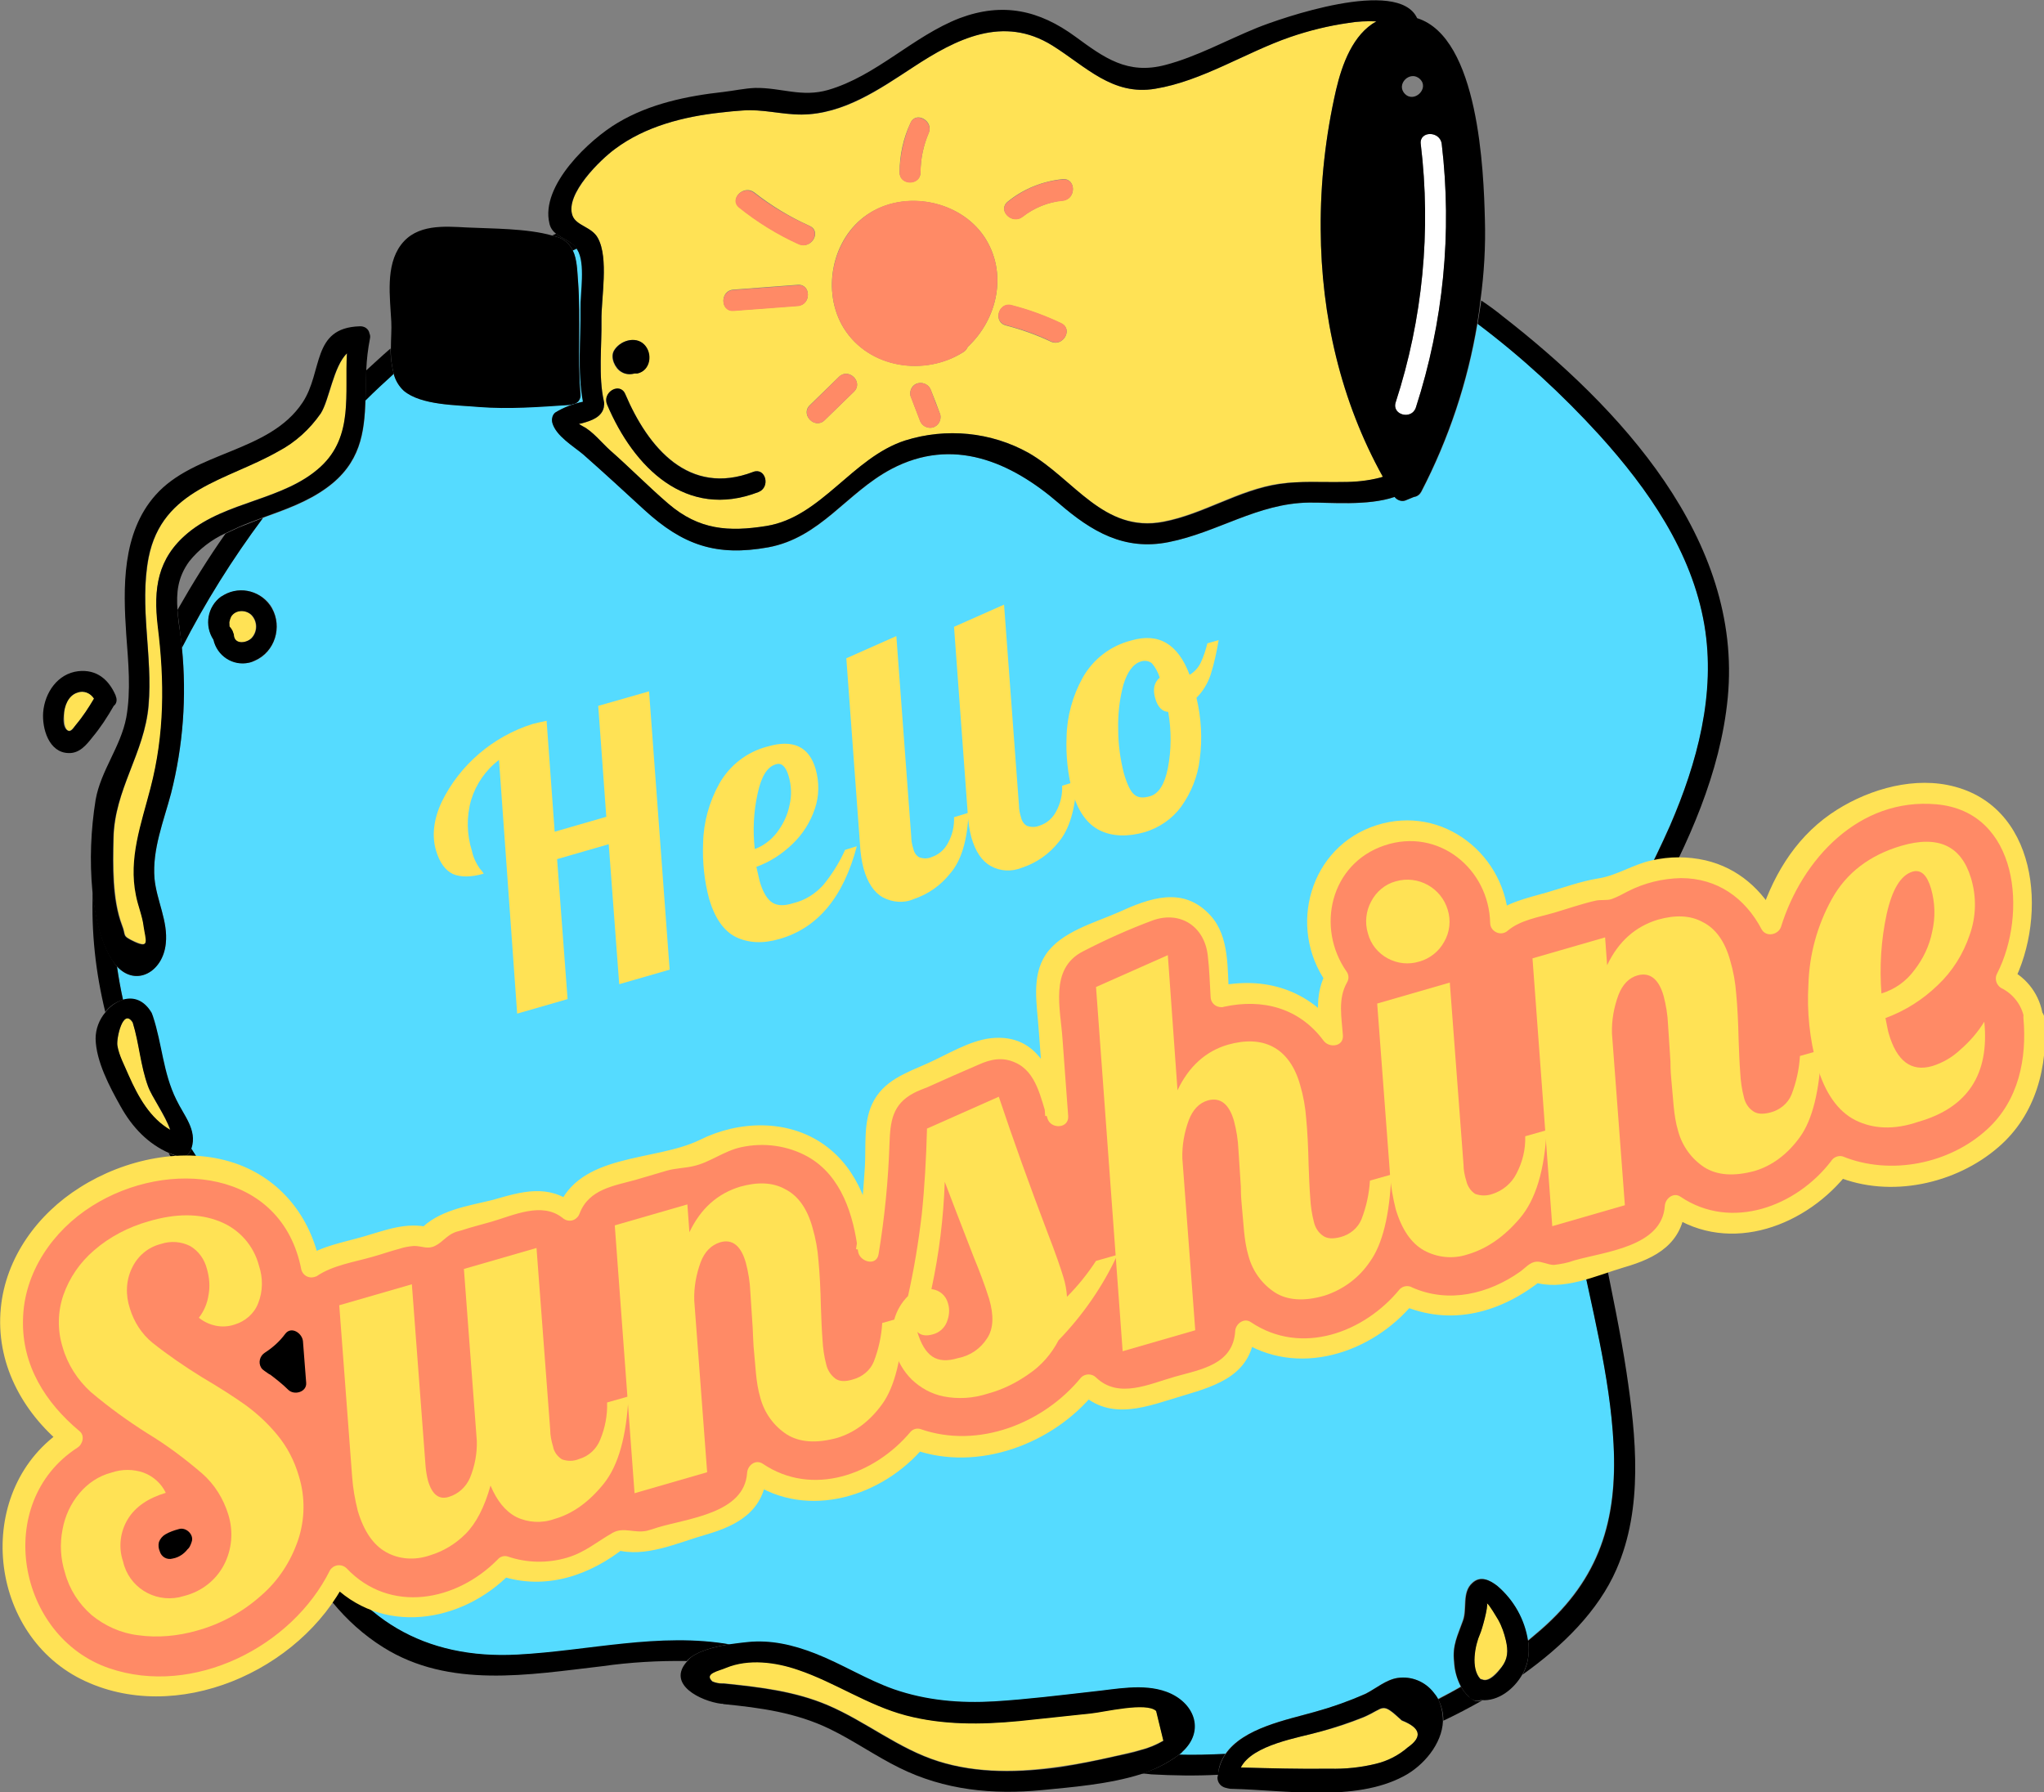 <?xml version="1.0" encoding="utf-8"?>
<!-- Generator: Adobe Illustrator 23.0.1, SVG Export Plug-In . SVG Version: 6.00 Build 0)  -->
<svg version="1.1" id="Camada_1" xmlns="http://www.w3.org/2000/svg" xmlns:xlink="http://www.w3.org/1999/xlink" x="0px" y="0px"
	 viewBox="0 0 506.7 444.3" style="enable-background:new 0 0 506.7 444.3;" xml:space="preserve">
<rect x="0" y="0" width="506.7" height="444.3" fill="#808080" stroke="none"/>
<style type="text/css">
	.st0{fill:#FFFFFF;}
	.st1{fill:#55DBFF;}
	.st2{fill:#FFE255;}
	.st3{fill:none;}
	.st4{fill:#FF8A66;}
</style>
<title>Ativo 8</title>
<g>
	<g id="object">
		<path d="M181.1,407.6c-17.6-3.2-35.3,1.5-52.9,2.5c-22.8,1.2-39.8-8.7-50-29.4C67.8,359.3,66.5,335,60,312.4
			c-2.7-9.9-6.9-19.2-12.5-27.8c0,0.1,0,0.2-0.1,0.3c-0.4,1.4-1.8,2.2-3.2,1.9c-0.8-0.3-1.6-0.6-2.4-0.9c5.8,9.2,10.4,18.2,13.4,29
			c3.3,12,5.4,24.3,8.1,36.4c4.7,21.2,12.2,44.9,31.7,57.1c16.4,10.3,36.1,6.8,54.2,4.7c7-1,14.1-1.4,21.1-1.3
			c0.1-0.1,0.1-0.2,0.2-0.3C172.8,409.3,177.3,408.2,181.1,407.6z"/>
		<path class="st0" d="M357.4,35.7c-0.4-3.3-5.6-3.3-5.2,0c2.6,21.5,0.5,43.4-6.2,64c-1,3.2,4,4.5,5,1.3
			C357.9,79.9,360,57.6,357.4,35.7z"/>
		<path d="M364.9,421.2L364.9,421.2c-0.3-0.2-0.6-0.4-0.8-0.6c-0.8-0.7-1.4-1.5-1.9-2.4c-1.9,1.1-3.8,2.1-5.7,3.1
			c0.9,1.6,1.3,3.5,1.3,5.3c3.2-1.5,6.4-3.2,9.6-5h-0.3C366.3,421.9,365.5,421.8,364.9,421.2z"/>
		<path class="st1" d="M143.3,69.8c0.7,9.3-0.2,18.6,0.6,27.9c0.2,1.2-0.6,2.3-1.8,2.4c0,0,0,0-0.1,0c-0.2,0.1-0.5,0.1-0.7,0.2
			c-7.6,0.5-15.1,1.1-22.7,0.5c-5.4-0.4-14.2-0.3-18.5-4c-1.2-1.1-2.1-2.6-2.5-4.2c-2.4,2.2-4.8,4.3-7,6.6
			c-0.2,8.2-1.2,15.7-9.6,21.8c-4.8,3.5-10.3,5.4-15.8,7.4c-7.6,10.1-14.3,20.9-20.1,32.2c1.2,12.1,0.3,24.3-2.7,36.1
			c-1.8,6.9-4.7,13.9-4.1,21.1c0.5,5.4,3.4,10.6,2.8,16.1c-0.7,7.1-7.4,10.8-12.1,5.7c0.4,2.8,0.9,5.5,1.5,8.3
			c2.5-0.7,5.2,0.1,7,3.3c0.1,0.2,0.2,0.5,0.3,0.8c2.3,6.9,2.5,14,5.8,20.7c2,3.9,5.3,7.4,3.8,12c5.6,8.5,9.8,17.9,12.5,27.8
			c6.5,22.6,7.8,47,18.3,68.3c10.1,20.7,27.2,30.6,50,29.4c17.6-0.9,35.3-5.6,52.9-2.5c1.5-0.2,3-0.4,4.1-0.5
			c5.9-0.6,11.3,0.7,16.7,2.8c6.7,2.6,12.8,6.5,19.6,8.9c8.1,2.8,16.4,3.5,24.9,3c8.1-0.5,16.1-1.5,24.1-2.4c6-0.6,12.7-2.1,18.5,0
			c6.9,2.5,9.8,9.6,4,14.9c-0.3,0.2-0.5,0.5-0.8,0.7c3.8,0.1,7.7,0,11.5-0.2c4.4-6.5,15.3-8.5,22.2-10.5c4.3-1.1,8.5-2.6,12.6-4.5
			c2.5-1.2,5-3.5,7.9-3.9c3.4-0.5,6.8,0.9,8.9,3.6c0.4,0.5,0.8,1,1.1,1.6c1.9-1,3.9-2,5.7-3.1c-1-1.9-1.6-4-1.7-6.2
			c-0.4-4.1,0.9-6.5,2.2-10.2c1-2.9-0.3-6.9,2.3-9.3c2-1.9,4.3-0.7,6.2,0.7c4.1,3.5,6.7,8.3,7.6,13.6c1.1-0.9,2.2-1.8,3.3-2.8
			c14.4-12.6,18.9-27,18-45.9c-1.7-33.8-18.5-69.1-11.2-103c1.8-8.3,6.2-14.9,10.5-22.2c5.5-9.1,10.4-18.5,14.7-28.2
			c6.8-15.6,11.5-32.8,8.5-49.8c-3.1-18.1-13.9-33.7-26-47c-9.2-10.1-19.3-19.4-30.2-27.6c-2.4,14.5-7.1,28.6-13.9,41.7
			c-0.3,0.7-1,1.2-1.8,1.3l-2.2,0.9c-1,0.3-2-0.1-2.6-0.9c-6.7,2.3-16.2,1.4-21.3,1.4c-12.7,0.2-22.6,7.4-34.7,9.8
			c-11,2.2-19.1-2.6-27.2-9.6c-11.9-10.3-26.3-16.6-41.6-8.5c-11.1,5.9-17.5,17-30.5,19.4c-12.8,2.3-21.1-0.5-30.7-9.3
			c-5-4.6-10-9.2-15.1-13.7c-2.4-2.2-6.8-4.7-7.7-7.9c-0.2-0.9,0-1.8,0.7-2.5c2.1-1.3,4.5-2.2,6.9-2.7c-1.3-7.3-0.5-15.7-0.6-23
			c0-3.9,1.3-11.4-0.8-14.7c-0.1-0.1-0.1-0.2-0.2-0.3l-1,0.5C143,64.3,143.1,67.3,143.3,69.8z M63.3,163.8c-3.8,1.7-8.1-0.1-9.8-3.8
			c-0.2-0.5-0.4-0.9-0.5-1.4c-2.4-3.5-1.5-8.2,1.9-10.7c4-2.7,9.4-1.7,12.2,2.2c0.1,0.2,0.3,0.4,0.4,0.7
			C70,155.4,68.2,161.6,63.3,163.8L63.3,163.8z"/>
		<path class="st2" d="M332.8,119.5c3.2,0.1,6.3-0.3,9.4-1.1l0.6-0.2c-10.4-18.7-15.3-39.8-15.4-61.3c-0.1-11.6,1.2-23.3,3.8-34.6
			c1.5-6.4,4.2-13.8,10-17c-2.3-0.1-4.7,0-7,0.4c-4.9,0.7-9.7,1.8-14.4,3.5C308.8,13,298,20.1,286.4,22
			c-10.6,1.8-17.2-5.5-25.5-10.7c-12.2-7.6-23.8-1.7-34.6,5.4c-8.3,5.5-17.2,11.7-27.6,11.7c-5.1,0-9.6-1.4-14.7-1
			c-1.8,0.1-3.6,0.3-5.3,0.5c-9.2,1-18.6,3.4-26.2,9c-3.5,2.6-12.4,11.2-10.6,16.5c0.9,2.6,4.8,2.8,6.3,5.6c2.7,5,0.8,15,0.9,20.5
			c0.1,6.3-0.8,13.8,0.6,20c0.1,0.4,0.1,0.8,0,1.2c0,0,0,0.1,0,0.2c-0.4,2.5-3.1,3.4-5.3,4c-0.3,0.1-0.6,0.1-0.9,0.2
			c0.3,0.2,0.6,0.3,1,0.6c2.4,1.2,4.7,4.1,6.7,5.9c4.9,4.3,9.6,9.1,14.5,13.3c7.6,6.5,15,7,24.3,5.5c13.6-2.2,21.3-16.9,34.4-21.2
			c10.2-3.2,21.2-2.1,30.5,3c11.3,6.5,18.6,19.9,33.4,17.1c10-1.9,18.6-7.9,28.8-9.4C322.4,119.2,327.6,119.6,332.8,119.5z
			 M263.5,49.7c-3.7,0.4-7.1,1.8-10,4c-2.6,2.1-6.3-1.6-3.7-3.7c3.9-3.2,8.7-5.1,13.7-5.6C266.8,44.2,266.8,49.4,263.5,49.7z
			 M225.7,30.5c1.3-3.1,5.9-0.5,4.5,2.5c-1.3,3.1-2,6.4-2,9.7c0,3.3-5.2,3.3-5.2,0C223,38.5,223.9,34.3,225.7,30.5z M197.8,75.8
			l-16,1.2c-3.3,0.2-3.3-5,0-5.2l16-1.2C201.1,70.4,201.1,75.6,197.8,75.8z M183.3,51.4c-2.6-2.1,1.1-5.7,3.7-3.7
			c4.2,3.3,8.8,6.1,13.7,8.3c3.1,1.4,0.4,5.9-2.6,4.5C192.8,58.1,187.8,55.1,183.3,51.4z M152.1,87c1.4-2.5,5.3-3.8,7.5-1.6
			s1.6,6.5-1.7,7.2c-0.2,0-0.5,0-0.7,0c-1.1,0.3-2.3,0.2-3.3-0.4C152.4,91.3,151.2,88.7,152.1,87z M188,122
			c-18,6.9-30.9-6.2-37.5-21.7c-1.3-3,3.2-5.6,4.5-2.6c5.7,13.3,15.8,25.3,31.7,19.3C189.8,115.8,191.1,120.8,188,122z M200.7,100.5
			l7.3-7.1c2.4-2.3,6.1,1.3,3.7,3.7l-7.3,7.1C202,106.5,198.4,102.8,200.7,100.5L200.7,100.5z M209.2,81.4c-5.6-9-3.1-22.2,5.8-28.2
			c9.1-6.2,22.9-3.6,29,5.5c5.9,8.9,3.3,20.4-4.1,27.3c-0.2,0.5-0.6,1-1.1,1.3C229.3,93.3,215.5,91.4,209.2,81.4L209.2,81.4z
			 M231.2,106c-1.4,0.3-2.8-0.5-3.2-1.9l-2.3-6c-0.3-1.4,0.5-2.8,1.9-3.1c1.4-0.3,2.8,0.5,3.2,1.8c0.8,2,1.6,4,2.3,6
			C233.4,104.2,232.6,105.6,231.2,106z M260.5,84.7c-3.6-1.7-7.3-3-11.1-4c-3.3-0.8-1.9-5.8,1.3-5c4.3,1.1,8.4,2.6,12.4,4.5
			C266.1,81.6,263.5,86.1,260.5,84.7L260.5,84.7z"/>
		<path class="st0" d="M142.7,104.4L142.7,104.4z"/>
		<path class="st2" d="M36.9,174.8c-1,11.8-8.5,20.9-8.7,33c-0.1,6.7-0.3,15.2,2.1,21.5c1.1,2.7-0.2,2.6,3.1,4.1
			c3.9,1.8,2.8-0.4,2.3-3.8c-0.4-2.6-1.4-5.1-1.9-7.7c-1.8-9.3,1.3-17.7,3.6-26.6c3.5-13.4,3.5-26.5,1.8-40.1
			c-1.2-9.3-0.2-16.8,7.4-23.1c9.6-8,23.9-8.1,33-16.5c8.2-7.6,5.8-18.1,6.5-28.1c-3.4,3.3-4.4,11.6-6.5,14.9
			c-2.7,3.9-6.3,7.2-10.5,9.4c-12.8,7.4-28.8,9.2-32.2,26.4C34.5,150.4,37.9,162.6,36.9,174.8z"/>
		<path class="st2" d="M29.1,259.3c0.4,2.5,1.8,5,2.8,7.4c2.4,5.4,5.3,10.6,10.3,13.5c-1.2-3.6-4.5-8.2-5.5-10.8
			c-1.8-5.2-2.1-10.6-3.8-15.9C30.5,249.7,28.8,257.5,29.1,259.3z"/>
		<path class="st2" d="M62.3,158.2c1.5-1.6,1.5-4.1,0-5.7c-1.4-1.4-4-1.4-5.1,0.4c-0.2,0.4-0.4,0.8-0.4,1.2c0,0.1,0.1,0.8,0,1.1
			l0,0.1l0.4,0.5c0.2,0.3,0.4,0.6,0.5,1c0.1,0.3,0.2,0.5,0.2,0.8C58.3,159.9,61.2,159.4,62.3,158.2z"/>
		<path class="st2" d="M18.9,179.6c1.6-2,3.1-4.2,4.4-6.4c-0.8-1.4-2.5-2-4-1.5c-2.4,0.7-3.4,3.4-3.4,5.7c0,0.9,0,2.9,0.8,3.6
			C17.5,181.6,18.2,180.4,18.9,179.6z"/>
		<path class="st2" d="M276.2,435.4c2.2-0.5,4.4-1,6.6-1.6c2-0.5,3.8-1.3,5.6-2.3c-0.6-2.5-1.2-4.9-1.8-7.4
			c-2.4-2.3-13,0.3-16.1,0.6c-6,0.6-11.9,1.3-17.9,1.9c-9.4,0.9-18.8,1.1-28-1.4c-9.5-2.5-17.5-8.2-26.8-11.3
			c-5.5-1.9-12.3-2.8-17.8-0.5c-1.8,0.8-5.6,1.4-3.4,3.4c0.7,0.4,1.5,0.5,2.4,0.5c0.1,0,0.3,0,0.4,0c8.8,0.9,17.6,1.9,25.8,5.4
			c9.4,4,17.6,10.8,27.4,13.9s20.3,2.8,30.4,1.3C267.4,437.3,271.8,436.4,276.2,435.4z"/>
		<path class="st2" d="M347.5,426.6c-5.2-4.8-4.1-3.1-9.5-0.8c-3.5,1.4-7,2.6-10.7,3.5c-5.2,1.5-16.8,3.2-19.7,8.9
			c7.3,0.2,14.7,0.4,22,0.3c3.8,0.1,7.7-0.3,11.4-1.2c2.9-0.7,5.7-2.1,8-4.1C352.7,430.6,352.2,428.4,347.5,426.6z"/>
		<path class="st2" d="M366.9,405c-1.3,2.8-2.5,8.6,0.1,11.2c0.1,0,0.3,0.1,0.4,0.1c1.7,0.8,3.8-1.8,4.8-3c1.7-2.1,1.7-4.1,1.1-6.7
			c-0.4-1.8-1-3.5-1.9-5.1c-0.3-0.6-2.2-3.8-2.8-4.1C369,398.1,367.4,404,366.9,405z"/>
		<path class="st3" d="M46.9,139.3c-2.9,3.9-3.3,7.8-2.9,12c3.7-6.5,7.6-12.8,11.9-18.9C52.4,134,49.3,136.4,46.9,139.3z"/>
		<path d="M142,62.1l1-0.5c-1.3-1.8-3.5-2.3-5.1-3.7c-0.3,0.2-0.7,0.3-1,0.5c0.6,0.2,1.2,0.3,1.7,0.5
			C140.1,59.5,141.3,60.6,142,62.1z"/>
		<path d="M30.5,247.9c-0.6-2.7-1.1-5.5-1.5-8.3c-0.4-0.5-0.8-0.9-1.1-1.5c-2.8-4.3-4.3-10.6-4.9-17.1c-0.4,10.1,0.7,20.1,3.1,29.9
			C27.1,249.5,28.7,248.4,30.5,247.9z"/>
		<path d="M366.3,80.3c10.9,8.2,21,17.5,30.2,27.6c12.1,13.4,22.9,28.9,26,47c2.9,17.1-1.8,34.3-8.5,49.8
			c-4.3,9.7-9.2,19.1-14.7,28.2c-4.3,7.3-8.7,13.9-10.5,22.2c-7.4,33.9,9.5,69.2,11.2,103c1,18.9-3.5,33.3-17.9,45.9
			c-1.1,0.9-2.2,1.9-3.3,2.8c0.3,1.9,0.2,3.9-0.3,5.8c-0.3,0.9-0.6,1.8-1.1,2.6c10-7.1,18.8-15.8,23.3-26.1
			c6.7-15.3,4.9-32.9,2.5-48.9c-3-19.9-8.5-39.5-10.2-59.6c-0.8-8.7-0.9-17.8,1.4-26.3c2.8-10.5,10.1-19.5,15.2-28.9
			c8.9-16.2,16.9-33.8,18.7-52.4c3.8-39.4-27-72.2-55.8-94.6c-1.7-1.4-3.5-2.7-5.3-3.9C366.9,76.4,366.6,78.3,366.3,80.3z"/>
		<path d="M59.1,130.8c-1.1,0.5-2.1,1-3.2,1.5c-4.3,6.1-8.2,12.4-11.9,18.9c0.1,1.6,0.4,3.4,0.6,5.2c0.2,1.4,0.3,2.8,0.5,4.2
			c5.8-11.3,12.5-22,20.1-32.2C63.1,129.2,61.1,130,59.1,130.8z"/>
		<path d="M303.8,434.8c-3.8,0.2-7.7,0.3-11.5,0.2c-2.8,2.1-5.9,3.7-9.3,4.7c0.8,0,1.6,0.1,2.4,0.2c5.5,0.3,11,0.4,16.6,0.1
			C302,438.2,302.7,436.4,303.8,434.8z"/>
		<path d="M90.6,99.3c2.3-2.3,4.7-4.5,7-6.6c-0.5-2.1-0.8-4.2-0.8-6.3c-2.1,1.8-4.1,3.7-6.1,5.5C90.7,94.4,90.6,96.9,90.6,99.3z"/>
		<path d="M97.6,92.7c0.4,1.6,1.3,3.1,2.5,4.2c4.3,3.6,13.1,3.5,18.5,4c7.6,0.6,15.1,0,22.7-0.5c0.2,0,0.5-0.1,0.7-0.2
			c1.2-0.1,2-1.2,1.9-2.4c0,0,0,0,0-0.1c-0.8-9.3,0.1-18.6-0.6-27.9c-0.2-2.5-0.2-5.5-1.3-7.7c-0.7-1.5-1.9-2.6-3.4-3.2
			c-0.5-0.2-1.1-0.3-1.7-0.5c-6.3-1.8-15-1.7-21.1-2c-5.7-0.3-12.5-0.9-16.4,4.3s-2.7,13-2.4,19.1c0.1,1.8-0.1,4.2-0.1,6.6
			C96.8,88.5,97.1,90.6,97.6,92.7z"/>
		<path class="st4" d="M239.9,86c7.4-6.9,10-18.4,4.1-27.3c-6.1-9.1-19.9-11.8-29-5.5c-8.8,6.1-11.4,19.2-5.8,28.2
			c6.2,10,20.1,12,29.6,5.9C239.3,87,239.7,86.5,239.9,86z"/>
		<path class="st4" d="M233.1,102.8c-0.8-2-1.6-4-2.3-6c-0.4-1.3-1.8-2.1-3.2-1.8c-1.4,0.4-2.2,1.8-1.9,3.2l2.3,6
			c0.4,1.3,1.8,2.1,3.2,1.8C232.6,105.6,233.4,104.2,233.1,102.8z"/>
		<path class="st4" d="M204.4,104.2l7.3-7.1c2.4-2.3-1.3-6-3.7-3.7l-7.2,7.1C198.4,102.8,202,106.5,204.4,104.2z"/>
		<path class="st4" d="M197.8,70.7l-16,1.2c-3.3,0.2-3.3,5.4,0,5.2l16-1.2C201.1,75.6,201.1,70.4,197.8,70.7z"/>
		<path class="st4" d="M200.6,56c-4.9-2.2-9.5-4.9-13.7-8.2c-2.6-2-6.3,1.6-3.7,3.7c4.5,3.6,9.5,6.7,14.8,9.1
			C201.1,61.9,203.7,57.4,200.6,56z"/>
		<path class="st4" d="M228.2,42.8c0-3.4,0.7-6.7,2-9.7c1.3-3-3.2-5.6-4.5-2.6c-1.7,3.9-2.6,8.1-2.7,12.3
			C223,46.1,228.2,46.1,228.2,42.8z"/>
		<path class="st4" d="M263.5,44.5c-5,0.4-9.8,2.4-13.7,5.6c-2.6,2.1,1.1,5.7,3.7,3.7c2.9-2.3,6.3-3.7,10-4
			C266.8,49.4,266.8,44.2,263.5,44.5z"/>
		<path class="st4" d="M263.1,80.1c-4-1.9-8.1-3.4-12.4-4.5c-3.2-0.8-4.6,4.2-1.3,5c3.8,1,7.6,2.3,11.1,4
			C263.5,86.1,266.1,81.6,263.1,80.1z"/>
		<path d="M186.7,117c-15.9,6.1-26-5.9-31.7-19.3c-1.3-3.1-5.8-0.5-4.5,2.6c6.6,15.6,19.6,28.6,37.5,21.7
			C191.1,120.8,189.8,115.8,186.7,117z"/>
		<path d="M157.3,92.6c0.2,0,0.5,0,0.7,0c3.3-0.7,3.9-5,1.7-7.2s-6.1-0.9-7.5,1.6c-0.9,1.7,0.3,4.3,1.9,5.2
			C155,92.8,156.2,92.9,157.3,92.6z"/>
		<path d="M368.1,54.4c-0.3-11.9-1.5-45.1-16.8-49.9c-4.7-10.2-34,0.1-39.7,2.4c-7.4,3-15,7.2-22.7,9.2c-9.4,2.5-15.2-1.8-22.3-7
			c-9-6.6-18-8.6-28.7-4.6c-11.6,4.5-20.6,14.3-32.6,17.8c-6.6,1.9-11.6-0.6-18.1-0.5c-2.6,0.1-5.3,0.7-7.9,1
			c-9,1-18.2,2.9-26.1,7.6c-7,4.1-19.3,15.6-17,25c0.2,1,0.8,1.9,1.6,2.5c1.6,1.3,3.8,1.9,5.1,3.7c0.1,0.1,0.1,0.2,0.2,0.3
			c2.1,3.4,0.7,10.8,0.8,14.7c0.1,7.3-0.8,15.6,0.6,23c-2.4,0.5-4.8,1.4-6.9,2.7c-0.7,0.6-0.9,1.6-0.7,2.5c0.9,3.3,5.2,5.8,7.7,7.9
			c5.1,4.5,10.1,9.1,15.1,13.7c9.6,8.8,17.9,11.6,30.7,9.3c13-2.4,19.4-13.5,30.5-19.4c15.3-8.1,29.7-1.8,41.6,8.5
			c8.1,7,16.2,11.8,27.2,9.6c12.1-2.4,22-9.6,34.7-9.8c5.1-0.1,14.6,0.9,21.3-1.4c0.6,0.8,1.7,1.2,2.6,0.9l2.2-0.9
			c0.8-0.1,1.4-0.6,1.8-1.3c6.8-13.1,11.5-27.2,13.9-41.7c0.3-1.9,0.6-3.9,0.8-5.8C367.9,67.8,368.3,61.1,368.1,54.4z M288.4,129.4
			c-14.8,2.8-22.1-10.6-33.4-17.1c-9.3-5.2-20.4-6.3-30.6-3.1c-13.1,4.2-20.8,19-34.4,21.2c-9.4,1.5-16.7,1-24.3-5.5
			c-5-4.3-9.6-9-14.5-13.3c-2-1.8-4.3-4.7-6.7-5.9c-0.4-0.2-0.7-0.4-1-0.6c0.3-0.1,0.7-0.1,0.9-0.2c2.2-0.6,4.8-1.5,5.3-4
			c0,0,0-0.1,0-0.2c0.1-0.4,0.1-0.8,0-1.2c-1.4-6.2-0.5-13.7-0.6-20c-0.1-5.4,1.9-15.5-0.9-20.5c-1.5-2.8-5.4-3-6.3-5.6
			c-1.9-5.3,7-13.9,10.6-16.5c7.5-5.6,17-8,26.2-9c1.8-0.2,3.6-0.4,5.3-0.5c5.1-0.4,9.6,1,14.7,1c10.4-0.1,19.3-6.3,27.6-11.7
			c10.8-7.1,22.4-13,34.6-5.4c8.3,5.2,14.9,12.5,25.5,10.7c11.6-1.9,22.4-9,33.4-12.8c4.7-1.6,9.5-2.8,14.4-3.5
			c2.3-0.4,4.7-0.5,7-0.4c-5.8,3.2-8.5,10.6-10,17c-2.6,11.4-3.9,23-3.8,34.6c0.1,21.4,5,42.6,15.4,61.3l-0.6,0.2
			c-3.1,0.8-6.2,1.1-9.4,1.1c-5.2,0.1-10.4-0.3-15.6,0.5C307.1,121.5,298.4,127.5,288.4,129.4L288.4,129.4z M142.7,104.4
			L142.7,104.4z M351,101c-1,3.2-6.1,1.9-5-1.3c6.7-20.6,8.8-42.5,6.2-64c-0.4-3.3,4.8-3.3,5.2,0C360,57.7,357.8,79.9,351,101z
			 M348.3,23.3c-2.4-2.4,1.3-6,3.7-3.7S350.6,25.6,348.3,23.3L348.3,23.3z"/>
		<path d="M27.8,238.1c0.3,0.5,0.7,1,1.2,1.5c4.7,5.1,11.4,1.4,12.1-5.7c0.6-5.5-2.3-10.7-2.8-16.1c-0.6-7.2,2.3-14.3,4.1-21.1
			c3-11.8,3.9-24,2.7-36.1c-0.1-1.4-0.3-2.8-0.5-4.2c-0.3-1.8-0.5-3.5-0.6-5.2c-0.3-4.2,0-8,2.9-12c2.4-3,5.5-5.4,9-7
			c1.1-0.5,2.1-1,3.2-1.5c2-0.9,4-1.6,6.1-2.4c5.5-2,11-3.9,15.8-7.4c8.4-6.1,9.3-13.7,9.6-21.8c0.1-2.4,0.1-4.9,0.2-7.4
			c0.1-2.6,0.4-5.1,0.9-7.7c0.1-0.4,0.1-0.9-0.1-1.3c-0.2-1.2-1.3-1.9-2.5-1.8c-11.9,0.4-9,11.2-14.1,18.9
			c-8.3,12.5-26.8,12-36.5,23c-8.3,9.4-8,22.9-7.2,34.6c0.5,6.8,1.2,13.8,0,20.5c-1.4,7.3-6.3,13.1-7.6,20.4
			c-1.2,7.5-1.5,15.1-0.8,22.6C23.5,227.6,25,233.8,27.8,238.1z M69,111.9c4.2-2.2,7.8-5.5,10.5-9.4c2.1-3.3,3.1-11.6,6.5-14.9
			c-0.6,10,1.7,20.5-6.5,28.1c-9.1,8.4-23.4,8.5-33,16.5c-7.5,6.3-8.5,13.8-7.4,23.1c1.7,13.6,1.7,26.7-1.8,40.1
			c-2.3,8.9-5.5,17.4-3.6,26.6c0.5,2.6,1.6,5.1,1.9,7.7c0.5,3.4,1.6,5.6-2.3,3.8c-3.3-1.6-2-1.4-3.1-4.1c-2.4-6.3-2.3-14.8-2.1-21.5
			c0.2-12.1,7.7-21.1,8.7-33c1.1-12.2-2.3-24.4,0-36.6C40.2,121.1,56.2,119.2,69,111.9z"/>
		<path d="M47.4,284.9c0-0.1,0-0.2,0.1-0.3c1.4-4.5-1.9-8-3.8-12c-3.3-6.7-3.5-13.8-5.8-20.7c-0.1-0.3-0.2-0.5-0.3-0.8
			c-1.9-3.2-4.5-4-7-3.3c-1.8,0.6-3.4,1.7-4.5,3.2c-1.5,1.8-2.4,4.1-2.4,6.5c0.1,5.6,3.5,12,6.2,16.8c2.9,5.2,6.8,9.3,12.1,11.6
			c0.8,0.3,1.6,0.6,2.4,0.9C45.7,287.1,47,286.2,47.4,284.9z M32.9,253.5c1.6,5.2,1.9,10.7,3.8,15.8c0.9,2.6,4.3,7.2,5.5,10.8
			c-5-2.9-7.9-8.1-10.3-13.5c-1-2.4-2.4-4.9-2.8-7.4C28.8,257.5,30.5,249.7,32.9,253.5z"/>
		<path d="M67.4,150.8c-2.4-4.2-7.7-5.7-11.9-3.3c-0.2,0.1-0.4,0.3-0.7,0.4c-3.4,2.5-4.2,7.2-1.9,10.7c0.9,4,4.8,6.6,8.8,5.7
			c0.5-0.1,1-0.3,1.4-0.5C68.2,161.6,70,155.4,67.4,150.8z M58,157.6c0-0.3-0.1-0.6-0.2-0.8c-0.1-0.4-0.3-0.7-0.5-1l-0.4-0.5l0-0.1
			c0-0.3-0.1-1,0-1.1c0.1-0.4,0.2-0.8,0.4-1.2c1.1-1.8,3.7-1.8,5.1-0.4c1.5,1.6,1.5,4.1,0,5.7C61.2,159.4,58.3,159.9,58,157.6z"/>
		<path d="M28.7,172.6c0,0,0-0.1,0-0.1l0,0c-1.7-4-4.7-6.6-9.3-6.1c-5.1,0.6-8.3,5.3-8.7,10.2c-0.3,4,1.4,10,6.3,10.1
			c2.7,0.1,4.4-2,5.9-3.9c2-2.4,3.7-5,5.3-7.8C28.9,174.5,29.1,173.5,28.7,172.6z M15.8,177.4c0.1-2.3,1.1-5,3.4-5.7
			c1.5-0.6,3.2,0.1,4.1,1.5c-1.3,2.2-2.7,4.4-4.4,6.4c-0.7,0.8-1.3,2.2-2.3,1.4S15.7,178.3,15.8,177.4z"/>
		<path d="M292.3,435c0.3-0.2,0.6-0.4,0.8-0.7c5.8-5.3,2.9-12.4-4-14.9c-5.8-2.1-12.5-0.6-18.5,0c-8,0.9-16,1.9-24.1,2.4
			c-8.5,0.5-16.8-0.2-24.9-3c-6.8-2.4-12.9-6.3-19.6-8.9c-5.4-2.1-10.9-3.4-16.7-2.8c-1.1,0.1-2.6,0.3-4.1,0.5
			c-3.8,0.6-8.4,1.7-10.5,3.8c-0.1,0.1-0.1,0.2-0.2,0.3c-5.6,5.9,3.4,10.1,8.3,10.7h0.3c0.1,0,0.2,0.1,0.4,0.1
			c9.1,0.9,17.8,2.1,26.1,6.1c6,2.9,11.5,6.8,17.4,9.7c11.1,5.5,23.1,6.7,35.3,5.5c7-0.7,16.6-1.4,24.7-4
			C286.3,438.7,289.5,437.1,292.3,435z M232.6,436.7c-9.9-3.1-18-9.9-27.4-13.9c-8.2-3.5-17-4.5-25.8-5.4c-0.1,0-0.3,0-0.4,0
			c-0.8,0-1.6-0.2-2.4-0.5c-2.2-2,1.6-2.6,3.4-3.4c5.6-2.3,12.3-1.4,17.8,0.5c9.2,3.1,17.3,8.8,26.8,11.3c9.2,2.4,18.6,2.3,28,1.4
			c6-0.6,12-1.3,17.9-1.9c3.1-0.3,13.7-2.9,16.1-0.6c0.6,2.5,1.2,4.9,1.8,7.4c-1.7,1-3.6,1.8-5.6,2.3c-2.1,0.7-4.4,1.1-6.6,1.6
			c-4.4,1-8.8,1.9-13.3,2.6C252.9,439.5,242.4,439.8,232.6,436.7L232.6,436.7z"/>
		<path d="M356.5,421.2c-0.3-0.6-0.7-1.1-1.1-1.6c-2.1-2.7-5.5-4.1-8.9-3.6c-2.8,0.4-5.4,2.6-7.9,3.9c-4.1,1.8-8.3,3.3-12.6,4.5
			c-7,2-17.8,4-22.2,10.5c-1.1,1.6-1.7,3.4-1.9,5.3c0,0.2-0.1,0.3-0.1,0.5c0,1.2,0.8,2.2,1.9,2.5l0.8,0.2l0,0h0.1
			c0.3,0.1,0.6,0.1,0.9,0.1c13.1,0.3,30.3,3.3,42.4-3.1c5-2.6,9.6-8.1,9.8-13.7C357.7,424.7,357.3,422.8,356.5,421.2z M349,433.2
			c-2.3,2-5,3.4-8,4.1c-3.7,0.9-7.5,1.3-11.4,1.2c-7.4,0.1-14.7-0.1-22-0.3c2.9-5.7,14.5-7.4,19.7-8.9c3.6-1,7.2-2.2,10.7-3.6
			c5.4-2.3,4.3-4,9.5,0.8C352.2,428.4,352.7,430.6,349,433.2L349,433.2z"/>
		<path d="M378.8,406.8c-0.8-5.3-3.5-10.1-7.6-13.6c-1.9-1.5-4.2-2.6-6.2-0.7c-2.6,2.3-1.2,6.4-2.3,9.3c-1.3,3.7-2.7,6.1-2.2,10.2
			c0.1,2.2,0.7,4.3,1.7,6.2c0.5,0.9,1.1,1.7,1.9,2.4c0.2,0.3,0.4,0.5,0.7,0.6h0c0.6,0.5,1.5,0.6,2.2,0.3h0.3c4.1,0.3,8-2.7,10.1-6.4
			c0.5-0.8,0.8-1.7,1.1-2.6C379,410.6,379.1,408.7,378.8,406.8z M371.4,401.6c0.9,1.6,1.5,3.4,1.9,5.1c0.6,2.6,0.5,4.6-1.1,6.7
			c-0.9,1.2-3,3.8-4.8,3c-0.1,0-0.3-0.1-0.4-0.1c-2.5-2.7-1.3-8.5-0.1-11.2c0.5-1.1,2.1-6.9,1.7-7.6
			C369.2,397.8,371,401,371.4,401.6L371.4,401.6z"/>
		<path class="st2" d="M123.7,188.4c-3.3,2.5-5.7,6-6.9,9.9c-1.2,4.2-1.1,8.6,0.2,12.7c0.3,1.5,1,3,1.9,4.3c0.4,0.4,0.7,0.8,1,1.3
			c-3.1,0.9-5.7,0.9-7.6,0.1c-1.9-0.9-3.3-2.8-4.2-5.8c-1.1-3.7-0.6-7.8,1.4-12.1c4.5-9.2,12.7-16.2,22.5-19.3
			c0.8-0.2,2-0.5,3.5-0.8l2,27.5l12.8-3.7l-2-27.5l12.6-3.6l5.1,69l-12.5,3.6l-2.6-34.7l-12.8,3.7l2.6,34.7l-12.5,3.6L123.7,188.4z"
			/>
		<path class="st2" d="M182.4,232.3c-3-1.5-5.2-4.7-6.6-9.4c-1.2-4.5-1.7-9.2-1.5-13.9c0.1-5.1,1.5-10.2,4-14.7
			c2.6-4.6,6.9-7.9,11.9-9.2c6.4-1.9,10.4,0,12,5.6c0.9,3.2,0.9,6.6-0.2,9.8c-1.1,3.3-3,6.3-5.5,8.7c-2.6,2.5-5.6,4.5-9,5.7
			c0.4,1.8,0.7,3,0.8,3.5c0.8,2.8,1.9,4.6,3.2,5.4s3,0.8,5.2,0.1c2.9-0.7,5.4-2.3,7.4-4.5c2.2-2.7,4-5.6,5.4-8.7l2.9-0.9
			c-3.3,12.6-9.7,20.3-19.2,23C189.1,234,185.5,233.8,182.4,232.3z M192.6,206.4c1.5-2,2.6-4.2,3.1-6.7c0.6-2.4,0.5-4.9-0.2-7.3
			c-0.7-2.4-1.8-3.4-3.2-2.9c-2.1,0.6-3.6,3-4.5,7.3c-1,4.5-1.2,9.1-0.7,13.7C189.3,209.7,191.2,208.2,192.6,206.4L192.6,206.4z"/>
		<path class="st2" d="M218.9,222.5c-2.2-1.2-3.8-3.6-4.8-7.1c-0.5-1.9-0.8-3.9-0.9-5.9l-3.4-46.3l12.4-5.5l3.7,49.8
			c0,1,0.2,1.9,0.5,2.9c0.2,0.9,0.7,1.8,1.6,2.2c1,0.3,2,0.3,2.9-0.1c1.8-0.6,3.2-1.8,4.1-3.5c1.1-2,1.6-4.2,1.5-6.4l3.6-1.1
			c-0.3,6.9-1.8,11.9-4.6,15.1c-2.3,2.9-5.4,5.1-9,6.3C224,224,221.2,223.7,218.9,222.5z"/>
		<path class="st2" d="M245.6,214.7c-2.2-1.2-3.8-3.6-4.8-7.1c-0.5-1.9-0.8-3.9-0.9-5.9l-3.4-46.3l12.4-5.5l3.7,49.8
			c0,1,0.2,1.9,0.5,2.9c0.2,0.9,0.7,1.8,1.6,2.2c1,0.3,2,0.3,3-0.1c1.8-0.6,3.2-1.8,4.1-3.5c1.1-2,1.6-4.2,1.5-6.4l3.6-1.1
			c-0.3,6.9-1.8,11.9-4.5,15.1c-2.3,2.9-5.4,5.1-9,6.3C250.7,216.2,247.9,216,245.6,214.7z"/>
		<path class="st2" d="M272.7,205.9c-3.1-1.5-5.4-4.6-6.8-9.4c-1.2-4.5-1.7-9.2-1.5-13.8c0.1-5.1,1.5-10.2,4-14.7
			c2.6-4.6,6.9-7.9,12-9.2c6.8-2,11.6,0.8,14.5,8.5c1.2-0.7,2.2-1.8,2.8-3.1c0.7-1.5,1.2-3.1,1.6-4.7l2.8-0.8
			c-0.5,2.9-1.1,5.8-2,8.6c-0.7,2.1-1.9,4.1-3.5,5.7c1.2,5,1.5,10.2,0.8,15.3c-0.5,4.2-2.1,8.2-4.6,11.7c-2.2,3-5.4,5.2-9,6.3
			C279.6,207.5,275.8,207.4,272.7,205.9z M289.5,190.5c0.9-4.6,0.9-9.4,0.1-14c-1.5-0.1-2.6-1.2-3.2-3.3c-0.7-2.3-0.3-4,1.1-5.2
			c-0.4-1.3-1.1-2.6-2-3.6c-0.8-0.6-1.8-0.7-2.7-0.4c-1.9,0.6-3.3,2.5-4.3,5.7c-1,3.7-1.4,7.4-1.3,11.2c0,3.6,0.5,7.3,1.4,10.8
			c0.8,2.8,1.7,4.6,2.6,5.3c0.9,0.8,2.2,0.9,3.9,0.4C287.2,196.8,288.7,194.5,289.5,190.5z"/>
		<path class="st4" d="M503.9,252.4c-0.4-4.3-3.2-8.1-7.1-9.8c1.2-2.2,2.2-4.5,3-6.9c2.3-6.9,2.4-14.2,0.4-21.2
			c-3.2-11.1-11.7-17.8-22.7-17.8c-3.3,0-6.5,0.5-9.6,1.5c-11,3.2-19.2,9.6-24.4,19c-2.1,3.8-3.8,7.8-5,12
			c-2.3-4.9-6.1-8.9-10.9-11.4c-3.5-1.8-7.4-2.7-11.4-2.7c-6.1,0.1-12,1.9-17.1,5.2c-1.5-0.2-3.1,0-4.6,0.4l-18,5.2
			c-1.8,0.5-3.5,1.5-4.9,2.9c0-2.2-0.3-4.4-0.9-6.6C367.8,212.7,359,206,349,206c-2.1,0-4.3,0.3-6.4,0.9
			c-5.8,1.6-10.7,5.6-13.5,10.9c-2.8,5.2-3.5,11.3-1.8,17c0.8,2.7,2,5.2,3.8,7.5c-1.4,2.2-2.1,4.8-1.9,7.4l0.5,7
			c-2.2-3.4-5.3-6.1-8.9-7.9c-3.5-1.8-7.4-2.7-11.4-2.7c-2.5,0-5,0.3-7.4,0.9l-0.8-11.1c-0.5-6.7-6.3-11.7-13-11.2
			c-1.4,0.1-2.7,0.4-4,1l-17.8,7.9c-4.7,2.1-7.6,6.9-7.2,12l2.3,31c-1-2.9-2-5.7-2.9-8.5c-1.6-4.9-6.3-8.3-11.5-8.3
			c-1.7,0-3.4,0.3-4.9,1l-17.8,7.9c-4.3,1.9-7.1,6.1-7.2,10.8c-0.1,7.2-0.6,14-1.2,20.3c-0.4,3.4-0.8,6.8-1.4,10.3
			c-0.3-3.1-0.9-6.2-1.8-9.3c-2.9-10.1-8.7-14.8-13-17c-3.5-1.8-7.4-2.7-11.4-2.7c-6.1,0.1-12.1,1.9-17.2,5.2
			c-0.4,0-0.8-0.1-1.2-0.1c-1.1,0-2.3,0.2-3.4,0.5l-18,5.2c-3.9,1.1-6.9,4.1-8.1,7.9c-0.3-0.2-0.6-0.5-0.8-0.6
			c-2-1.4-4.4-2.2-6.9-2.2c-1.1,0-2.3,0.2-3.4,0.5l-18,5.2c-2.3,0.7-4.3,2-5.9,3.8c-1.2-0.4-2.4-0.6-3.6-0.6c-1.1,0-2.3,0.2-3.4,0.5
			l-18,5.2c-1.4,0.4-2.8,1.1-4,2c-0.2-1.2-0.5-2.4-0.8-3.6c-2.3-8.6-8.6-15.6-16.9-18.9c-4-1.6-8.3-2.4-12.7-2.4
			c-4.3,0-8.6,0.7-12.8,1.9c-6.7,1.9-12.9,5.2-18.1,9.7c-5.1,4.4-8.9,10-11.1,16.3c-2.2,6.5-2.3,13.5-0.4,20
			c1.8,6.5,5.5,12.4,10.5,16.9c0.9,0.8,1.9,1.7,2.9,2.5c-2.6,1.6-5,3.6-7,6c-3.5,4.2-5.8,9.2-6.8,14.5c-1,5.4-0.7,11.1,0.9,16.4
			c1.8,6.3,5.4,12,10.4,16.3c5,4.2,11.1,6.9,17.6,7.8c2,0.3,4,0.4,6,0.4c4.7,0,9.3-0.7,13.8-2.1c7.7-2.2,14.8-6,20.8-11.4
			c4.4-3.9,8-8.7,10.5-14c1.8,2,3.9,3.7,6.2,5c3.7,2.1,7.9,3.2,12.2,3.2c2.7,0,5.4-0.4,7.9-1.2c5.3-1.6,10-4.4,13.9-8.2
			c0.3-0.3,0.7-0.7,1-1c2.6,1,5.4,1.5,8.2,1.5c2.6,0,5.2-0.4,7.8-1.1c4.6-1.4,8.9-3.7,12.5-6.8c2.4,0.8,5,0.9,7.4,0.2l18-5.2
			c5.1-1.5,8.7-6.2,8.7-11.5l1.1,0.7c3.9,2.5,8.4,3.7,13,3.6c3.2,0,6.3-0.5,9.3-1.4c6.5-2,12.2-5.9,16.4-11.2c1.3,0.5,2.6,0.9,4,1.2
			c2.2,0.5,4.4,0.8,6.7,0.8c3.4-0.1,6.9-0.6,10.1-1.6c4.9-1.4,9.6-3.7,13.7-6.6c2.9-2,5.5-4.5,7.6-7.3c0.6,0.6,1.2,1.2,1.9,1.6
			c2,1.4,4.4,2.2,6.9,2.2c1.1,0,2.3-0.2,3.4-0.5l18-5.2c5.1-1.5,8.7-6.2,8.7-11.5c0.4,0.3,0.7,0.5,1.1,0.7c3.9,2.4,8.4,3.7,13,3.6
			c3.2,0,6.3-0.5,9.3-1.4c6.6-2,12.5-6.1,16.6-11.6c3.4,1.6,7.1,2.5,10.8,2.5c2.7,0,5.4-0.4,7.9-1.2c4.9-1.5,9.4-3.9,13.3-7.3
			c2.5,1,5.2,1.1,7.7,0.4l18-5.2c5.1-1.5,8.7-6.2,8.7-11.5l1.1,0.7c3.9,2.4,8.4,3.7,13,3.6c3.2,0,6.3-0.5,9.3-1.4
			c7.1-2.1,13.2-6.6,17.5-12.7c3.9,1.7,8,2.6,12.2,2.5c3.7,0,7.4-0.6,11-1.7C496.7,284.9,505.8,271.1,503.9,252.4z M44.9,382.2
			c-0.5,0.9-1.3,1.5-2.3,1.7l-0.2,0.1c0-0.1,0-0.1-0.1-0.2c-0.1-0.2-0.1-0.5-0.2-0.7c0.7-0.6,1.5-1,2.4-1.2l0.6-0.2
			C45,381.8,45,382,44.9,382.2z M68,338.3l-1-0.7c2.2-1.3,4.1-3.1,5.6-5.1l0.8,10.3C71.7,341.1,69.9,339.6,68,338.3z"/>
		<path class="st2" d="M506.4,251.7c-0.7-4.9-3.8-9.2-8.3-11.4c0.3,1.2,0.6,2.4,0.9,3.6c8.8-17.1,6.2-44.9-16.3-49.3
			c-9.8-1.9-20.8,1.6-28.9,7.2c-9.2,6.4-14.7,16-17.9,26.6l4.8-0.6c-3.8-7.2-9.8-12.6-17.9-14.5c-4.4-1-8.9-1-13.3,0
			c-4.7,1-8.7,3.8-13.4,4.5c-4.3,0.7-8.6,2.3-12.8,3.5c-4.9,1.4-9.7,2.4-13.7,5.7l4.4,1.8c-0.4-16.7-16.3-29.5-32.8-24.2
			s-22.1,25.2-12.4,39V241c-2.8,5.1-2.1,10.1-1.7,15.7l4.8-1.3c-7.4-10.1-18.5-13.5-30.5-10.8l3.3,2.5c-0.5-6.7,0.2-14.8-4.6-20.1
			c-6.8-7.5-15.2-4.3-22.9-0.8c-5.9,2.6-14.2,4.8-18,10.5c-3.6,5.5-2.1,12.5-1.7,18.7l1.6,21.3l5.1-0.7c-3.2-9.2-6.5-19.9-18.6-18.6
			c-5.3,0.6-10.9,4.1-15.6,6.2c-5.4,2.4-11.1,4.3-13.8,10.1c-2.2,4.7-1.5,10.5-1.8,15.6c-0.4,6.8-1.1,13.6-2.2,20.4l5.1,0.7
			c-1.2-10.1-4.3-20.4-13-26.6c-9-6.4-21.2-6-30.8-1.2c-11.3,5.5-29.9,3.1-35.3,17.1l4.3-1.1c-6.6-5.2-13.1-3.2-20.4-1.1
			C116,299,108.6,300,104,305l2.5-0.7c-5.9-1.4-10.9,0.7-16.5,2.3c-4.8,1.4-10.3,2.3-14.5,5.2l3.8,1.5c-2.3-11.6-9.7-21-21-24.9
			c-12.6-4.3-27.5-1-38.5,6C9.3,301,1.4,311.8,0.2,324.3c-1.3,13.5,5.2,25.6,15.4,34c0.2-1.4,0.4-2.7,0.5-4.1
			c-22.6,14.5-19.7,50.2,4,62.1c23.5,11.7,54.4-2,65.7-24.6l-4.1,0.5c12.7,13.5,32.8,10.3,44.9-2.2l-2.5,0.7
			c11.1,3.7,22.2-0.1,31-7.2l-2.5,0.7c7.3,2.1,15.3-1.7,22.3-3.7c8-2.3,14.6-5.9,15.2-15.3l-3.9,2.2c14.1,9.5,32.6,3.6,42.9-8.7
			l-2.5,0.7c15.8,5.6,34.5-1.4,44.8-14.2h-3.7c7.7,7.4,16.8,3.4,25.6,0.8s17.1-5.3,17.8-16.1l-3.9,2.2c14.3,9.6,32.9,3.5,43.2-9
			l-3.1,0.4c12.4,5.5,25,1.9,35.2-6.4l-2.5,0.7c7.4,2.4,15.5-1.5,22.6-3.6c8-2.3,14.6-5.9,15.2-15.3l-3.9,2.2
			c15.1,10.2,34.2,2.7,44.4-10.6l-2.9,1.2c13.1,5.4,29.4,1.9,40-7.3c9.3-8,12.4-20.1,11.4-32c-0.3-3.3-5.5-3.3-5.2,0
			c0.9,10.1-1.2,20.4-8.9,27.5c-9.4,8.7-24.1,11.6-35.9,6.8c-1.1-0.3-2.3,0.2-2.9,1.2c-8.6,11.2-24.7,17.3-37.3,8.8
			c-1.7-1.2-3.8,0.4-3.9,2.3c-0.7,10.1-14.8,11.3-22.5,13.5c-1.6,0.6-3.3,0.9-5,1.1c-1.4,0-3-0.9-4.3-0.8c-1.7,0.1-2.8,1.6-4.1,2.5
			c-7.8,5.5-17.7,7.9-26.7,3.9c-1-0.6-2.3-0.4-3.1,0.4c-8.8,10.8-24.4,16.6-36.9,8.2c-1.7-1.2-3.8,0.4-3.9,2.2
			c-0.5,8.3-8.5,9.5-14.9,11.3s-14,5.6-19.6,0.2c-1-1-2.7-1-3.7,0c-9.3,11.4-25.5,17.8-39.8,12.8c-0.9-0.3-1.9,0-2.5,0.7
			c-8.9,10.6-24.3,16.2-36.6,7.9c-1.8-1.2-3.8,0.4-3.9,2.3c-0.7,10-14.6,11.2-22.2,13.5c-0.9,0.3-1.8,0.6-2.6,0.8
			c-3.1,0.7-5.8-1-8.5,0.5c-3.9,2.2-6.9,4.9-11.4,6.2c-4.8,1.4-9.9,1.3-14.6-0.3c-0.9-0.3-1.9,0-2.5,0.7
			c-10.2,10.4-26.7,13.6-37.5,2.2c-1-1-2.7-1-3.7,0c-0.1,0.1-0.3,0.3-0.4,0.5c-9.4,19-33.9,31.4-54.7,24.3
			c-22.9-7.8-28.9-41.1-7.9-54.7c1.3-0.8,1.9-3,0.5-4.1c-8.4-7-14.3-16.3-14-27.6c0.2-11.7,7.4-22.1,17.1-28.2
			c18.8-11.9,47.1-9.2,51.9,15.8c0.4,1.4,1.8,2.2,3.2,1.8c0.2-0.1,0.4-0.1,0.6-0.2c3.9-2.7,9.3-3.5,13.8-4.8c2.2-0.6,4.4-1.4,6.7-2
			c1.2-0.4,2.4-0.6,3.6-0.7c2.1,0,3.3,0.9,5.2,0s2.9-2.6,5-3.4c0.5-0.2,1.1-0.3,1.7-0.5c2.4-0.8,4.9-1.4,7.3-2.1
			c5.5-1.6,12.5-5,17.6-1c1.1,1,2.7,1,3.7-0.1c0.3-0.3,0.5-0.7,0.6-1c2.3-6,8.5-6.8,13.9-8.3l7.8-2.3c2.2-0.6,4.4-0.6,6.5-1.1
			c4.1-0.9,7.6-3.8,11.9-4.7c5.6-1.2,11.5-0.4,16.5,2.4c8.3,4.7,11.3,14.5,12.4,23.4c0.3,2.6,4.6,3.9,5.1,0.7
			c1.5-9.1,2.4-18.2,2.7-27.4c0.2-5.5,0.7-9.7,6-12.5c1.1-0.6,2.3-1,3.5-1.5c4.2-1.9,8.5-3.8,12.7-5.6c2.9-1.3,5.8-1.9,8.9-0.5
			c5.4,2.3,6.4,9,8.1,14c0.9,2.6,5.3,2.4,5.1-0.7c-0.5-6.3-0.9-12.6-1.4-19c-0.5-7.6-3.3-17.5,5-21.8c5.6-2.9,11.4-5.5,17.3-7.7
			c6.9-2.5,12.9,1.5,13.7,8.7c0.4,3.4,0.5,6.8,0.7,10.2c0,1.5,1.2,2.6,2.7,2.6c0.2,0,0.4,0,0.6-0.1c9.6-2.1,18.7,0.3,24.7,8.4
			c1.4,1.9,5,1.5,4.8-1.3c-0.3-4.4-1.3-9,1-13.1c0.5-0.8,0.5-1.8,0-2.6c-7.8-11-4.1-26.9,9.3-31.4s25.9,5.8,26.2,19.2
			c0,1.5,1.3,2.6,2.7,2.6c0.6,0,1.3-0.3,1.7-0.7c3.1-2.6,7.6-3.3,11.4-4.4c3.4-1,6.8-2.2,10.3-3c1.2-0.3,2.9,0,4-0.4
			c1.4-0.5,2.7-1.2,4-1.9c4.1-2.1,8.6-3.2,13.2-3.3c9,0,15.9,4.9,20,12.7c1.1,2,4.1,1.4,4.8-0.6c5.2-16.8,19.4-32.1,38.5-30.4
			c20.5,1.8,22.6,27.2,15.1,41.9c-0.7,1.2-0.3,2.8,0.9,3.6c3.3,1.6,5.5,4.7,5.9,8.3C501.9,256.3,506.9,254.9,506.4,251.7z"/>
		<path d="M42.6,380.9c-0.1,0.1-0.2,0.3-0.3,0.4c0.1-0.3,0.4-0.5,0.1-0.2c-0.1,0.1-0.4,0.3,0,0s0,0-0.1,0s-0.5,0.2-0.1,0.1
			s-0.2,0-0.2,0.1l-0.5,0.1l3.2,1.8c-0.1-0.3-0.3-1.3-0.1-0.2c-0.3,0.6-0.5,1.2-0.8,1.8c0,0,0.1-0.1,0.1-0.1
			c0.2-0.2-0.6,0.4-0.3,0.2c0.2-0.1,0.4-0.2,0.6-0.3s0,0.1-0.2,0.1c0.2,0,0.3-0.1,0.5-0.2l1.1-0.4L42.6,380.9
			C42.8,380.6,42.8,380.6,42.6,380.9c-0.7,1.2-0.3,2.8,0.9,3.5c1.2,0.7,2.8,0.3,3.5-0.9c0.2-0.4,0.4-0.8,0.5-1.2
			c0.7-1.8-1.4-3.8-3.2-3.2c-1.1,0.3-2.3,0.7-3.3,1.3c-0.7,0.4-1.3,1.1-1.6,1.9c-0.2,0.8-0.1,1.6,0.2,2.3c0.4,1.4,1.8,2.2,3.2,1.8
			c1.7-0.3,3.2-1.4,4.1-2.9c0.7-1.2,0.3-2.8-0.9-3.5C45,379.2,43.4,379.7,42.6,380.9L42.6,380.9L42.6,380.9z"/>
		<path d="M69.3,336c-0.3-0.2-0.6-0.5-1-0.7v4.5c2.4-1.5,4.4-3.3,6.2-5.5l-4.4-1.8c0.3,3.4,0.5,6.9,0.8,10.3l4.4-1.8
			C73.3,339.1,71.3,337.5,69.3,336c-2.8-2-5.4,2.5-2.7,4.5c1.7,1.3,3.4,2.6,4.9,4.1c1.5,1.4,4.6,0.5,4.4-1.8
			c-0.3-3.4-0.5-6.9-0.8-10.3c-0.2-2-2.9-3.8-4.4-1.8c-1.4,1.9-3.1,3.4-5.1,4.7c-1.2,0.8-1.6,2.4-0.9,3.6c0.2,0.4,0.5,0.6,0.9,0.9
			l1,0.7C69.4,342.4,72,337.9,69.3,336z"/>
		<path class="st2" d="M34.2,405.4c-4.2-0.5-8.2-2.3-11.5-5c-3.2-2.8-5.5-6.4-6.6-10.5c-1.1-3.5-1.3-7.1-0.6-10.7
			c0.6-3.3,2-6.4,4.2-9c2.1-2.5,4.8-4.3,7.9-5.1c2.6-0.9,5.4-0.9,8,0c2.4,0.9,4.4,2.7,5.5,5c-4.3,1.3-7.5,3.4-9.4,6.5
			c-1.9,3.1-2.4,7-1.2,10.5c1.4,6.3,7.6,10.2,13.9,8.9c0.5-0.1,1-0.3,1.5-0.4c4.1-1.1,7.6-3.8,9.6-7.6c2-3.8,2.4-8.3,1.1-12.5
			c-1.2-3.9-3.4-7.5-6.5-10.2c-4.2-3.6-8.7-7-13.5-9.9c-4.9-3.1-9.6-6.5-14.1-10.3c-3.3-3-5.8-6.9-7-11.2c-1.3-4.2-1.2-8.7,0.2-12.8
			c1.5-4.3,4.1-8.1,7.6-11.1c3.9-3.4,8.6-5.8,13.5-7.2c6.8-2,12.6-2,17.6,0c4.9,1.9,8.5,6,9.8,11c1,3,1,6.3-0.2,9.3
			c-1,2.6-3.2,4.5-5.9,5.3c-3,1-6.3,0.3-8.8-1.7c1.3-1.7,2.1-3.6,2.4-5.7c0.4-2.1,0.2-4.3-0.4-6.4c-0.6-2.4-2.1-4.5-4.2-5.7
			c-2.2-1.1-4.8-1.3-7.2-0.5c-3.2,0.8-5.8,3-7.2,6c-1.5,3.1-1.6,6.7-0.5,10c1,3.3,2.9,6.3,5.6,8.5c3.9,3.1,8,5.9,12.2,8.5
			c4.4,2.6,8,4.9,10.8,6.9c2.9,2.1,5.6,4.6,7.9,7.4c2.5,3,4.3,6.5,5.4,10.3c1.6,5.2,1.5,10.7-0.2,15.8c-1.8,5.3-4.9,10.1-9.2,13.8
			c-4.6,4.1-10.1,7.1-16,8.7C44.1,405.6,39.1,406.1,34.2,405.4z"/>
		<path class="st2" d="M95.7,384.8c-3.2-1.8-5.5-5.2-7-10.2c-0.7-2.8-1.2-5.6-1.4-8.4l-3.2-42.6l18-5.2l3.4,45.1
			c0.1,1.2,0.3,2.4,0.6,3.6c1,3.4,2.7,4.8,5.2,4c2.3-0.7,4.2-2.4,5.2-4.7c1.2-2.9,1.8-6.1,1.7-9.2l-3.2-42.6l18-5.2l3.4,45.1
			c0,1.4,0.3,2.8,0.7,4.1c0.2,1.3,1.1,2.5,2.2,3.2c1.4,0.5,2.9,0.5,4.3-0.1c2.4-0.7,4.3-2.5,5.2-4.8c1.2-2.9,1.8-6,1.7-9.2l5.3-1.5
			c-0.5,9.9-2.5,17.1-6.1,21.6s-7.7,7.5-12.3,8.8c-3.1,1.1-6.5,0.9-9.4-0.5c-2.7-1.4-4.8-4-6.4-7.8c-1.5,5.4-3.6,9.4-6.2,12
			c-2.5,2.5-5.5,4.3-8.8,5.3C102.8,386.9,98.9,386.6,95.7,384.8z"/>
		<path class="st2" d="M195,355.6c-3.2-2.1-5.5-5.3-6.5-9c-0.6-2-0.9-4.1-1.1-6.1c-0.2-2.3-0.4-4.6-0.6-6.8
			c-0.1-2.2-0.2-3.6-0.2-4.3c-0.2-3.1-0.4-6.2-0.6-9.2c-0.1-2.4-0.5-4.8-1.1-7.1c-1.2-4.3-3.4-6-6.4-5.1c-2.2,0.7-3.8,2.3-4.8,4.9
			c-1.1,3-1.7,6.2-1.6,9.5l3.2,42.6l-18,5.2l-4.9-66.4l18-5.2l0.5,6.9c2.8-5.9,7-9.6,12.6-11.3c4.3-1.2,8-1.1,11.1,0.6
			c3.2,1.6,5.5,4.8,6.8,9.5c0.8,2.7,1.3,5.5,1.5,8.3c0.3,3.1,0.5,7,0.6,11.5c0.1,2.8,0.2,5.5,0.4,8.1c0.1,2,0.4,4.1,0.9,6
			c0.3,1.4,1.1,2.7,2.3,3.6c1,0.7,2.4,0.8,4.3,0.2c2.3-0.6,4.3-2.2,5.2-4.4c1.2-3.1,1.9-6.3,2.1-9.6l5.3-1.5
			c-0.4,10.1-2.2,17.3-5.3,21.6s-6.9,7.1-11.2,8.4C202.3,357.9,198.2,357.6,195,355.6z"/>
		<path class="st2" d="M233.9,346.2c-3-0.6-5.7-2.1-7.9-4.2c-2-2-3.4-4.4-4.2-7.1c-0.8-2.5-0.8-5.2-0.1-7.8c0.6-2.2,1.8-4.2,3.4-5.8
			c1.5-6.7,2.6-13.4,3.4-20.2c0.7-6.7,1.1-13.8,1.3-21.3l17.8-7.9c3.5,10.5,7.6,21.9,12.2,34c1.9,4.9,3.1,8.4,3.8,10.7
			c0.5,1.6,0.8,3.2,0.9,4.9c2.7-2.7,5.1-5.7,7.2-8.9l5.3-1.5c-3.6,7.8-8.6,15-14.6,21.2c-1.7,3.3-4.2,6.2-7.3,8.3
			c-3.1,2.2-6.5,3.9-10.2,4.9C241.2,346.7,237.5,346.9,233.9,346.2z M244.7,331.8c1.6-2.4,1.7-5.7,0.5-9.8
			c-1.1-3.5-2.4-6.9-3.8-10.3c-3.6-9.3-6-15.5-7.2-18.7c-0.3,8.9-1.4,17.8-3.3,26.6c2,0.2,3.6,1.6,4.1,3.5c0.5,1.6,0.3,3.2-0.3,4.7
			c-0.6,1.5-1.9,2.6-3.4,3c-1.7,0.5-3,0.3-3.9-0.6c0.9,3,2.1,5,3.7,6.1c1.6,1.1,3.8,1.2,6.4,0.4
			C240.6,336.1,243.1,334.3,244.7,331.8L244.7,331.8z"/>
		<path class="st2" d="M316,320.4c-3.2-2.1-5.5-5.3-6.5-9c-0.6-2-0.9-4.1-1.1-6.1c-0.2-2.3-0.4-4.6-0.6-6.8s-0.2-3.6-0.2-4.3
			c-0.2-3.1-0.4-6.2-0.6-9.2c-0.1-2.4-0.5-4.8-1.1-7.1c-1.2-4.2-3.4-5.9-6.4-5.1c-2.2,0.6-3.8,2.3-4.8,4.9c-1.1,3-1.7,6.2-1.6,9.5
			l3.2,42.6l-18,5.2l-6.6-90.3l17.8-7.9l2.4,33.5c2.8-5.9,7-9.7,12.5-11.3c4.3-1.2,8-1.1,11.1,0.5s5.5,4.8,6.8,9.5
			c0.8,2.7,1.3,5.5,1.5,8.3c0.3,3.1,0.5,7,0.6,11.5c0.1,2.8,0.2,5.5,0.4,8.1c0.1,2,0.4,4.1,0.9,6c0.3,1.4,1.1,2.7,2.3,3.5
			c1,0.7,2.4,0.8,4.3,0.3c2.3-0.6,4.3-2.2,5.2-4.4c1.2-3.1,1.9-6.3,2.1-9.6l5.3-1.5c-0.4,10.1-2.2,17.3-5.3,21.6
			c-2.7,4-6.6,6.9-11.2,8.4C323.3,322.7,319.1,322.4,316,320.4z"/>
		<path class="st2" d="M344,237.6c-2.4-1.3-4.2-3.5-4.9-6.2c-0.8-2.6-0.5-5.5,0.8-7.9c1.3-2.5,3.5-4.3,6.1-5
			c5.5-1.6,11.3,1.6,12.9,7.1c0.8,2.6,0.5,5.5-0.9,7.9c-1.3,2.4-3.6,4.2-6.2,4.9C349.2,239.2,346.4,238.9,344,237.6z M353,310
			c-3.2-1.8-5.5-5.2-7-10.2c-0.7-2.8-1.2-5.6-1.4-8.4l-3.2-42.6l18-5.2l3.4,45.1c0,1.4,0.3,2.8,0.7,4.1c0.3,1.3,1.1,2.5,2.2,3.2
			c1.4,0.5,2.9,0.5,4.3,0c2.5-0.8,4.7-2.6,5.9-5c1.5-2.8,2.3-6,2.2-9.3l5.3-1.5c-0.5,9.9-2.7,17.2-6.6,21.8s-8.2,7.6-13,9
			C360.2,312.2,356.3,311.8,353,310z"/>
		<path class="st2" d="M422.5,289.4c-3.2-2.1-5.5-5.3-6.5-9c-0.6-2-0.9-4.1-1.1-6.1c-0.2-2.3-0.4-4.6-0.6-6.8s-0.2-3.6-0.2-4.3
			c-0.2-3.1-0.4-6.2-0.6-9.2c-0.1-2.4-0.5-4.8-1.1-7.1c-1.2-4.2-3.4-5.9-6.4-5.1c-2.2,0.6-3.8,2.3-4.8,4.9c-1.1,3-1.7,6.2-1.6,9.5
			l3.2,42.6l-18,5.2l-4.9-66.4l18-5.2l0.5,6.9c2.8-5.9,7-9.6,12.6-11.3c4.3-1.2,8-1.1,11.1,0.6c3.2,1.6,5.5,4.8,6.8,9.5
			c0.8,2.7,1.3,5.5,1.5,8.3c0.3,3.1,0.5,7,0.6,11.5c0.1,2.8,0.2,5.5,0.4,8.1c0.1,2,0.4,4.1,0.9,6c0.3,1.4,1.1,2.7,2.3,3.5
			c1,0.7,2.4,0.8,4.3,0.3c2.3-0.6,4.3-2.2,5.2-4.4c1.2-3.1,1.9-6.3,2.1-9.6l5.3-1.5c-0.4,10.1-2.2,17.3-5.3,21.6
			c-3.1,4.3-6.9,7.1-11.2,8.4C429.8,291.7,425.7,291.4,422.5,289.4z"/>
		<path class="st2" d="M459.9,277.7c-4.3-2.2-7.5-6.7-9.5-13.6c-1.8-6.5-2.5-13.3-2.1-20c0.2-7.4,2.2-14.7,5.8-21.2
			c3.6-6.5,9.4-10.9,17.2-13.2c9.2-2.7,14.9,0,17.3,8c1.4,4.6,1.3,9.5-0.3,14c-1.6,4.8-4.3,9.1-7.9,12.5c-3.7,3.6-8.1,6.4-13,8.2
			c0.4,1.9,0.6,3.2,0.8,3.8c2,6.9,5.6,9.6,10.8,8.1c2.6-0.8,5-2.2,7-4.1c2.3-2,4.3-4.3,5.9-6.9c1.3,13-4.1,21.3-16.3,24.8
			C469.5,280.2,464.3,279.9,459.9,277.7z M474.5,240.6c2.2-2.8,3.8-6.1,4.5-9.7c0.8-3.5,0.7-7.1-0.3-10.6c-1-3.4-2.5-4.8-4.6-4.2
			c-2.9,0.9-5,4.3-6.4,10.5c-1.4,6.5-1.8,13.1-1.3,19.7C469.7,245.3,472.5,243.3,474.5,240.6L474.5,240.6z"/>
	</g>
</g>
</svg>
